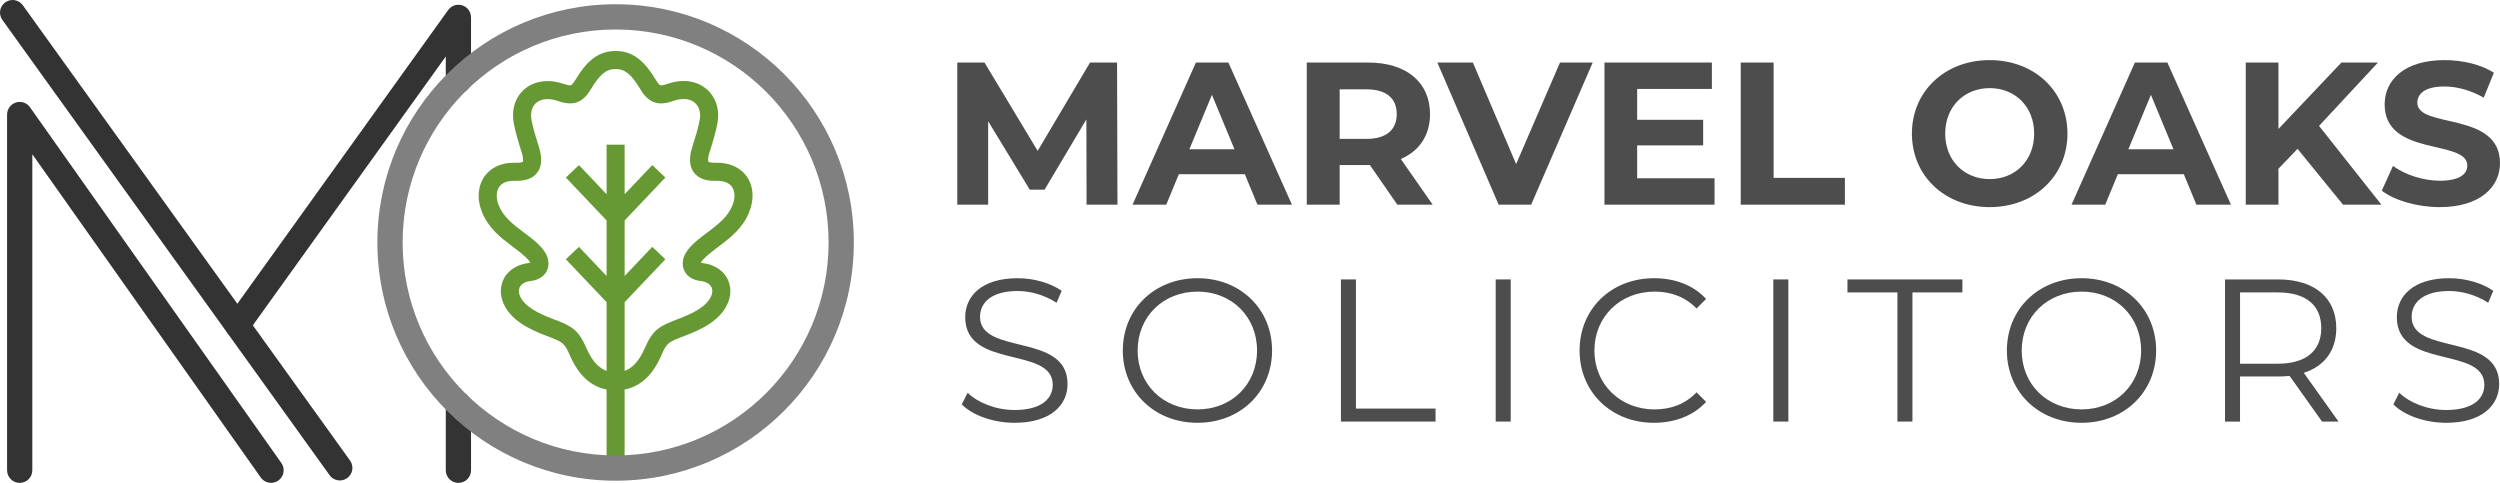 <?xml version="1.0" encoding="UTF-8"?>
<!DOCTYPE svg PUBLIC "-//W3C//DTD SVG 1.1//EN" "http://www.w3.org/Graphics/SVG/1.1/DTD/svg11.dtd">
<!-- Creator: CorelDRAW 2021 (64-Bit) -->
<svg xmlns="http://www.w3.org/2000/svg" xml:space="preserve" width="6.311in" height="1.219in" version="1.1" style="shape-rendering:geometricPrecision; text-rendering:geometricPrecision; image-rendering:optimizeQuality; fill-rule:evenodd; clip-rule:evenodd"
viewBox="0 0 6226.48 1202.68"
 xmlns:xlink="http://www.w3.org/1999/xlink"
 xmlns:xodm="http://www.corel.com/coreldraw/odm/2003">
 <defs>
  <style type="text/css">
   <![CDATA[
    .fil0 {fill:#333333;fill-rule:nonzero}
    .fil3 {fill:#4D4D4D;fill-rule:nonzero}
    .fil1 {fill:#669933;fill-rule:nonzero}
    .fil2 {fill:gray;fill-rule:nonzero}
   ]]>
  </style>
 </defs>
 <g id="Layer_x0020_1">
  <g id="_2076694424688">
   <path class="fil0" d="M80.49 1171.24c0,17.37 -14.08,31.44 -31.44,31.44 -17.37,0 -31.44,-14.08 -31.44,-31.44l0 -885.95c0,-17.37 14.08,-31.44 31.44,-31.44 11.31,0 21.23,5.97 26.77,14.94l624.97 884.4c9.97,14.17 6.56,33.75 -7.61,43.73 -14.18,9.97 -33.75,6.56 -43.73,-7.61l-568.96 -805.13 0 787.07z"/>
   <path class="fil0" d="M5.9 49.63c-10.11,-14.04 -6.92,-33.62 7.12,-43.73 14.04,-10.11 33.62,-6.92 43.73,7.12l815.07 1134.01c10.11,14.04 6.92,33.62 -7.12,43.73 -14.04,10.1 -33.62,6.91 -43.73,-7.12l-815.07 -1134.01z"/>
   <path class="fil0" d="M616.58 828.51c-10.11,14.04 -29.69,17.23 -43.73,7.12 -14.04,-10.1 -17.23,-29.68 -7.12,-43.73l550.56 -767.07c10.1,-14.04 29.68,-17.23 43.73,-7.12 8.5,6.11 13.02,15.7 13.02,25.43l0.12 0 0 157.78c0,17.36 -14.08,31.44 -31.44,31.44 -17.37,0 -31.45,-14.08 -31.45,-31.44l0 -60.25 -493.68 687.84zm493.68 178.38c0,-17.36 14.08,-31.44 31.45,-31.44 17.36,0 31.44,14.08 31.44,31.44l0 164.35c0,17.37 -14.08,31.44 -31.44,31.44 -17.37,0 -31.45,-14.08 -31.45,-31.44l0 -164.35z"/>
   <path class="fil1" d="M1287.79 405.42c-0.7,0 -1.41,-0.01 -2.14,-0.03 -1.93,-0.08 -3.81,-0.12 -5.67,-0.12 -32.42,0 -58.74,12.52 -74.12,35.24 -16.21,23.96 -18.21,55.89 -5.5,87.59 16.32,40.72 46.99,63.91 76.65,86.34 1.48,1.12 3.08,2.31 4.77,3.57 23.2,17.33 36.23,29.54 38.77,36.33 -1.08,0.35 -2.63,0.71 -4.69,0.95 -26.36,3.08 -48.09,16.26 -59.63,36.16 -10.88,18.76 -11.81,41.92 -2.57,63.55 18.29,42.78 64.04,64.96 106.37,81.01 42.84,16.23 45.4,17.2 59.9,50.38 21.03,48.12 51.52,76.19 90.81,83.72l0 213.58 44.96 0 0 -213.6c39.27,-7.55 69.74,-35.61 90.76,-83.71 14.5,-33.18 17.06,-34.15 59.91,-50.38 42.33,-16.05 88.08,-38.23 106.36,-81.01 9.24,-21.63 8.31,-44.79 -2.57,-63.55 -11.54,-19.91 -33.27,-33.08 -59.63,-36.16 -2.05,-0.24 -3.6,-0.61 -4.69,-0.96 2.56,-6.81 15.6,-19.03 38.81,-36.36 1.67,-1.25 3.26,-2.43 4.73,-3.55 29.66,-22.43 60.34,-45.62 76.65,-86.34 12.71,-31.72 10.76,-63.57 -5.34,-87.36 -15.46,-22.85 -42.14,-35.43 -75.13,-35.43 -1.58,0 -3.19,0.03 -4.66,0.08 -0.77,0.02 -1.53,0.03 -2.26,0.03 -11.56,0 -14.4,-2.65 -14.42,-2.68 -0.03,-0.05 -3.17,-5.22 3.64,-25.71l0.09 -0.29c6.56,-20.7 14.73,-46.47 18.99,-70.39 5.08,-28.58 -1.29,-55.26 -17.93,-75.13 -15.98,-19.06 -39.62,-29.56 -66.57,-29.56 -12.76,0 -26.02,2.37 -39.39,7.04 -7.31,2.56 -12.88,3.85 -16.55,3.85 -2.3,0 -4.9,0 -13.86,-14.72 -14.03,-23.05 -26.09,-38.15 -39.11,-48.95 -17.74,-14.74 -37.48,-21.91 -60.33,-21.91 -22.84,0 -42.58,7.17 -60.32,21.91 -13.03,10.83 -25.1,25.92 -39.11,48.96 -8.94,14.69 -11.55,14.69 -13.86,14.69 -3.67,0 -9.24,-1.29 -16.54,-3.83l-0.29 -0.1c-13.36,-4.44 -26.54,-6.69 -39.16,-6.69 -27.21,0 -50.94,10.43 -66.81,29.37 -16.48,19.66 -22.74,46.32 -17.63,75.06 4.22,23.78 12.35,49.45 18.88,70.08l0.14 0.43c6.7,20.75 3.72,25.94 3.69,25.97 -0.03,0.03 -2.91,2.6 -14.39,2.6l0 0zm50.72 23.88c15,-20.59 8.76,-47.68 2.8,-66.14l-0.1 -0.31c-6.13,-19.37 -13.77,-43.48 -17.48,-64.37 -2.74,-15.42 0.03,-29.02 7.82,-38.31 7.29,-8.7 18.47,-13.29 32.35,-13.29 7.76,0 16.12,1.46 24.85,4.35 12.33,4.28 22.24,6.27 31.15,6.27 30.19,0 44.55,-23.6 52.27,-36.28 11.31,-18.6 20.4,-30.24 29.43,-37.75 9.73,-8.08 19.18,-11.53 31.59,-11.53 12.42,0 21.88,3.45 31.61,11.53 9.03,7.49 18.1,19.13 29.43,37.74 7.72,12.69 22.09,36.3 52.27,36.3 8.98,0 18.96,-2.02 31.39,-6.37 8.59,-3 16.85,-4.53 24.55,-4.53 13.61,0 24.71,4.66 32.1,13.48 7.95,9.49 10.84,23.12 8.13,38.37 -3.73,20.97 -11.37,45.11 -17.53,64.53 -3.57,10.76 -14.11,42.85 2.63,66.05 10.21,14.16 27.33,21.33 50.88,21.33 1.16,0 2.34,-0.02 3.7,-0.05 1.09,-0.04 2.16,-0.06 3.22,-0.06 12.45,0 29.12,2.72 37.89,15.67 7.49,11.07 7.81,28.06 0.84,45.44 -11.66,29.11 -36.13,47.61 -62.04,67.19 -1.4,1.06 -2.91,2.19 -4.51,3.38 -27.74,20.71 -52.95,41.44 -56.79,67.29 -1.79,12.06 0.89,23.18 7.76,32.14 7.87,10.27 20.52,16.7 36.61,18.58 12.31,1.43 21.52,6.42 25.94,14.05 3.74,6.46 3.79,14.75 0.12,23.33 -11.73,27.43 -49.42,44.67 -80.95,56.62 -48.98,18.56 -64.04,26.06 -85.17,74.43 -15.33,35.08 -33.35,49.51 -49.56,55.25l0 -171.04 101.46 -106.82 -32.6 -30.97 -68.85 72.49 0 -138.32 101.46 -106.81 -32.6 -30.97 -68.85 72.49 0 -123.33 -44.97 0 0 123.33 -68.85 -72.49 -32.6 30.97 101.45 106.81 0 138.31 -68.85 -72.49 -32.6 30.97 101.45 106.81 0 171.06c-16.22,-5.72 -34.26,-20.14 -49.61,-55.27 -21.13,-48.37 -36.2,-55.87 -85.17,-74.42 -31.53,-11.95 -69.24,-29.19 -80.96,-56.62 -3.67,-8.58 -3.62,-16.87 0.12,-23.32 4.42,-7.62 13.63,-12.62 25.94,-14.05 16.07,-1.87 28.72,-8.29 36.59,-18.56 6.88,-8.97 9.57,-20.09 7.78,-32.16 -3.84,-25.83 -29.03,-46.55 -56.75,-67.26 -1.61,-1.2 -3.14,-2.34 -4.56,-3.41 -25.9,-19.58 -50.36,-38.07 -62.03,-67.2 -6.96,-17.37 -6.59,-34.44 1,-45.67 8.65,-12.78 24.82,-15.47 36.87,-15.47 1.27,0 2.56,0.03 3.88,0.09l0.35 0.01c1.22,0.03 2.42,0.05 3.58,0.05 23.47,0 40.54,-7.09 50.72,-21.09l0 0z"/>
   <path class="fil2" d="M1533.22 10.58c163.84,0 312.17,66.41 419.54,173.79 107.37,107.37 173.79,255.71 173.79,419.55 0,163.84 -66.41,312.17 -173.79,419.54 -107.37,107.37 -255.7,173.79 -419.54,173.79 -163.84,0 -312.17,-66.41 -419.55,-173.79 -107.37,-107.37 -173.79,-255.7 -173.79,-419.54 0,-163.84 66.42,-312.17 173.79,-419.55 107.37,-107.37 255.71,-173.79 419.55,-173.79zm375.08 218.25c-95.99,-95.99 -228.6,-155.36 -375.08,-155.36 -146.48,0 -279.09,59.37 -375.08,155.36 -95.99,95.99 -155.36,228.6 -155.36,375.08 0,146.48 59.37,279.09 155.36,375.08 95.99,95.99 228.6,155.36 375.08,155.36 146.48,0 279.09,-59.37 375.08,-155.36 95.99,-95.99 155.36,-228.6 155.36,-375.08 0,-146.48 -59.37,-279.1 -155.36,-375.08z"/>
  </g>
  <g id="_2076694432032">
   <path class="fil3" d="M2526.85 1053.01c90.53,0 132,-44.51 132,-96.6 0,-128.97 -217.98,-70.3 -217.98,-167.41 0,-35.4 28.83,-64.23 93.57,-64.23 31.36,0 66.76,9.61 97.11,29.33l12.64 -29.84c-28.32,-19.72 -69.8,-31.36 -109.75,-31.36 -90.03,0 -130.49,45.01 -130.49,97.11 0,130.99 217.98,71.31 217.98,168.42 0,34.9 -28.83,62.72 -95.08,62.72 -46.53,0 -91.54,-18.21 -116.83,-42.99l-14.67 28.83c26.3,27.31 78.39,46.02 131.5,46.02z"/>
   <path id="_1" class="fil3" d="M2982.59 1053.01c106.21,0 185.62,-76.37 185.62,-180.05 0,-103.68 -79.41,-180.05 -185.62,-180.05 -107.22,0 -186.12,76.88 -186.12,180.05 0,103.18 78.9,180.05 186.12,180.05zm0 -33.38c-85.47,0 -149.2,-62.21 -149.2,-146.67 0,-84.46 63.73,-146.67 149.2,-146.67 84.97,0 148.19,62.21 148.19,146.67 0,84.46 -63.22,146.67 -148.19,146.67z"/>
   <polygon id="_2" class="fil3" points="3339.71,1049.98 3575.39,1049.98 3575.39,1017.61 3377.13,1017.61 3377.13,695.95 3339.71,695.95 "/>
   <polygon id="_3" class="fil3" points="3725.15,1049.98 3762.58,1049.98 3762.58,695.95 3725.15,695.95 "/>
   <path id="_4" class="fil3" d="M4119.19 1053.01c52.09,0 98.63,-17.7 129.98,-52.09l-23.77 -23.77c-28.83,29.84 -64.23,42.49 -104.69,42.49 -85.48,0 -149.71,-62.72 -149.71,-146.67 0,-83.95 64.23,-146.67 149.71,-146.67 40.46,0 75.86,12.64 104.69,41.98l23.77 -23.77c-31.35,-34.39 -77.89,-51.59 -129.47,-51.59 -106.72,0 -185.61,76.37 -185.61,180.05 0,103.68 78.9,180.05 185.11,180.05z"/>
   <polygon id="_5" class="fil3" points="4416.63,1049.98 4454.06,1049.98 4454.06,695.95 4416.63,695.95 "/>
   <polygon id="_6" class="fil3" points="4725.7,1049.98 4763.13,1049.98 4763.13,728.32 4887.55,728.32 4887.55,695.95 4601.28,695.95 4601.28,728.32 4725.7,728.32 "/>
   <path id="_7" class="fil3" d="M5184.47 1053.01c106.21,0 185.62,-76.37 185.62,-180.05 0,-103.68 -79.41,-180.05 -185.62,-180.05 -107.22,0 -186.12,76.88 -186.12,180.05 0,103.18 78.9,180.05 186.12,180.05zm0 -33.38c-85.47,0 -149.2,-62.21 -149.2,-146.67 0,-84.46 63.73,-146.67 149.2,-146.67 84.97,0 148.19,62.21 148.19,146.67 0,84.46 -63.22,146.67 -148.19,146.67z"/>
   <path id="_8" class="fil3" d="M5824.32 1049.98l-86.49 -121.38c51.59,-16.69 80.92,-55.63 80.92,-111.27 0,-75.86 -54.62,-121.38 -144.65,-121.38l-132.51 0 0 354.03 37.42 0 0 -112.28 95.08 0c10.11,0 19.22,-0.5 28.32,-1.52l80.92 113.8 40.97 0zm-151.22 -144.14l-94.07 0 0 -177.52 94.07 0c70.81,0 108.23,32.37 108.23,89.01 0,55.63 -37.42,88.51 -108.23,88.51z"/>
   <path id="_9" class="fil3" d="M6092.42 1053.01c90.53,0 132,-44.51 132,-96.6 0,-128.97 -217.98,-70.3 -217.98,-167.41 0,-35.4 28.83,-64.23 93.57,-64.23 31.36,0 66.76,9.61 97.11,29.33l12.64 -29.84c-28.32,-19.72 -69.8,-31.36 -109.75,-31.36 -90.03,0 -130.49,45.01 -130.49,97.11 0,130.99 217.98,71.31 217.98,168.42 0,34.9 -28.83,62.72 -95.08,62.72 -46.53,0 -91.54,-18.21 -116.83,-42.99l-14.67 28.83c26.3,27.31 78.39,46.02 131.5,46.02z"/>
   <polygon class="fil3" points="2783.17,509.79 2782.16,155.75 2714.81,155.75 2584.41,375.76 2451.98,155.75 2384.21,155.75 2384.21,509.79 2461.09,509.79 2461.09,301.92 2564.68,472.36 2601.6,472.36 2705.71,297.37 2706.21,509.79 "/>
   <path id="_1_0" class="fil3" d="M3131.73 509.79l85.98 0 -158.3 -354.03 -80.92 0 -157.8 354.03 83.96 0 31.36 -75.86 164.37 0 31.36 75.86zm-169.43 -138.07l56.14 -135.54 56.14 135.54 -112.28 0z"/>
   <path id="_2_1" class="fil3" d="M3568.2 509.79l-79.4 -113.8c46.02,-19.72 72.83,-58.67 72.83,-111.77 0,-79.4 -59.18,-128.46 -153.75,-128.46l-153.25 0 0 354.03 81.93 0 0 -98.63 71.31 0 4.05 0 68.28 98.63 88 0zm-89.52 -225.57c0,38.44 -25.29,61.71 -75.36,61.71l-66.76 0 0 -123.41 66.76 0c50.07,0 75.36,22.76 75.36,61.7z"/>
   <polygon id="_3_2" class="fil3" points="3885.31,155.75 3776.07,408.63 3668.34,155.75 3579.83,155.75 3732.57,509.79 3813.49,509.79 3966.74,155.75 "/>
   <polygon id="_4_3" class="fil3" points="4077.5,444.04 4077.5,362.1 4241.87,362.1 4241.87,298.38 4077.5,298.38 4077.5,221.5 4263.62,221.5 4263.62,155.75 3996.07,155.75 3996.07,509.79 4270.19,509.79 4270.19,444.04 "/>
   <polygon id="_5_4" class="fil3" points="4335.44,509.79 4594.89,509.79 4594.89,443.03 4417.37,443.03 4417.37,155.75 4335.44,155.75 "/>
   <path id="_6_5" class="fil3" d="M4955.5 515.85c111.27,0 193.7,-77.38 193.7,-183.08 0,-105.7 -82.44,-183.08 -193.7,-183.08 -111.77,0 -193.71,77.89 -193.71,183.08 0,105.2 81.93,183.08 193.71,183.08zm0 -69.79c-63.22,0 -110.76,-46.02 -110.76,-113.29 0,-67.26 47.54,-113.29 110.76,-113.29 63.22,0 110.76,46.02 110.76,113.29 0,67.27 -47.54,113.29 -110.76,113.29z"/>
   <path id="_7_6" class="fil3" d="M5470.37 509.79l85.98 0 -158.3 -354.03 -80.92 0 -157.8 354.03 83.96 0 31.36 -75.86 164.37 0 31.36 75.86zm-169.43 -138.07l56.14 -135.54 56.14 135.54 -112.28 0z"/>
   <polygon id="_8_7" class="fil3" points="5835.53,509.79 5931.11,509.79 5775.84,313.55 5922.52,155.75 5831.48,155.75 5674.69,321.13 5674.69,155.75 5593.26,155.75 5593.26,509.79 5674.69,509.79 5674.69,420.26 5722.23,370.7 "/>
   <path id="_9_8" class="fil3" d="M6076.27 515.85c101.15,0 150.21,-50.57 150.21,-109.66 0,-129.98 -205.85,-84.88 -205.85,-150.21 0,-22.34 18.71,-40.54 67.27,-40.54 31.36,0 65.24,9.1 98.12,27.82l25.29 -62.21c-32.88,-20.74 -78.4,-31.36 -122.9,-31.36 -100.64,0 -149.2,50.07 -149.2,110.34 0,131.5 205.84,85.98 205.84,152.24 0,21.66 -19.72,37.84 -68.28,37.84 -42.48,0 -86.99,-15.17 -116.83,-36.83l-27.82 61.62c31.36,24.28 88,40.96 144.14,40.96z"/>
  </g>
 </g>
</svg>
